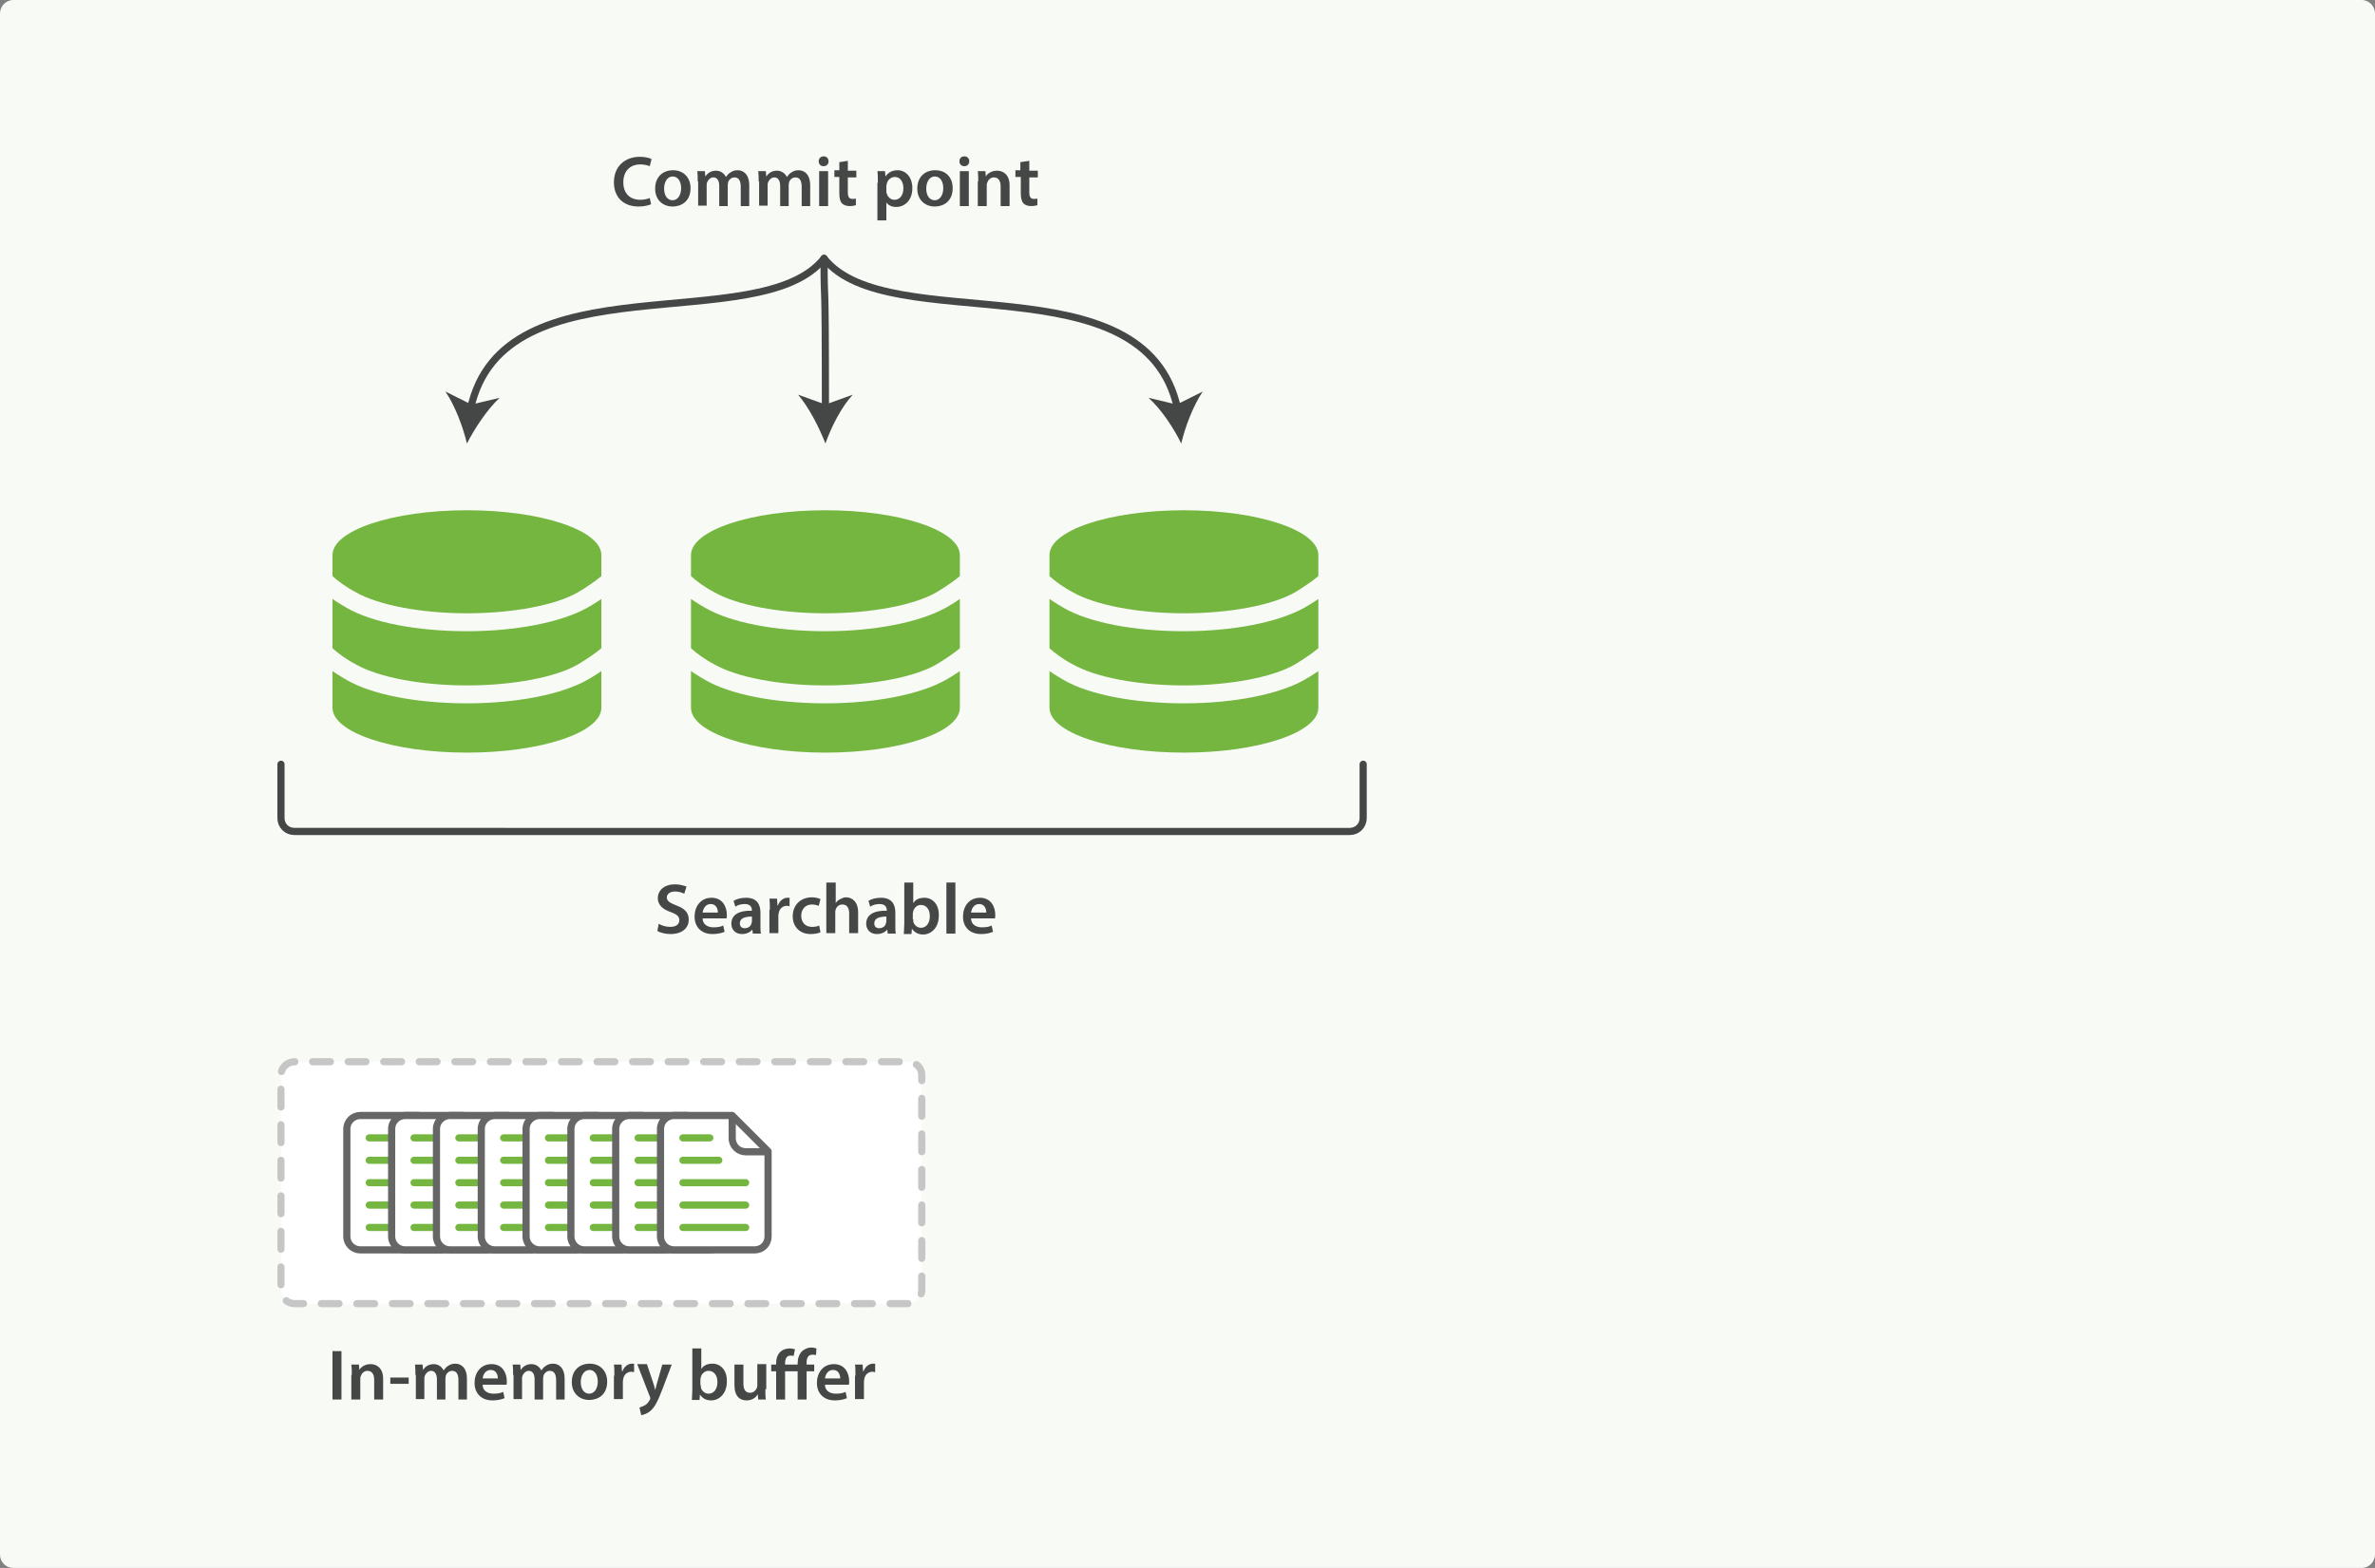 <?xml version="1.0" encoding="UTF-8" standalone="no"?>
<!-- Generator: Adobe Illustrator 18.0.0, SVG Export Plug-In . SVG Version: 6.00 Build 0)  -->

<svg
   xmlns:dc="http://purl.org/dc/elements/1.1/"
   xmlns:cc="http://creativecommons.org/ns#"
   xmlns:rdf="http://www.w3.org/1999/02/22-rdf-syntax-ns#"
   xmlns:svg="http://www.w3.org/2000/svg"
   xmlns="http://www.w3.org/2000/svg"
   xmlns:sodipodi="http://sodipodi.sourceforge.net/DTD/sodipodi-0.dtd"
   xmlns:inkscape="http://www.inkscape.org/namespaces/inkscape"
   version="1.1"
   id="Layer_1"
   x="0px"
   y="0px"
   viewBox="0 0 530 350"
   enable-background="new 0 0 1280 800"
   xml:space="preserve"
   inkscape:version="0.48.2 r9819"
   width="100%"
   height="100%"
   sodipodi:docname="graph_2.1.svg"><rect x="0" y="0" width="530" height="350" fill="#808080" stroke="none"/><defs
   id="defs285" /><sodipodi:namedview
   pagecolor="#ffffff"
   bordercolor="#666666"
   borderopacity="1"
   objecttolerance="10"
   gridtolerance="10"
   guidetolerance="10"
   inkscape:pageopacity="0"
   inkscape:pageshadow="2"
   inkscape:window-width="640"
   inkscape:window-height="480"
   id="namedview283"
   showgrid="false"
   fit-margin-top="0"
   fit-margin-left="0"
   fit-margin-right="0"
   fit-margin-bottom="0"
   inkscape:zoom="0.275"
   inkscape:cx="265.6"
   inkscape:cy="174.5"
   inkscape:window-x="0"
   inkscape:window-y="0"
   inkscape:window-maximized="0"
   inkscape:current-layer="Layer_1" />
<path
   d="M 527,350 H 3 c -1.7,0 -3,-1.3 -3,-3 V 3 C 0,1.4 1.3,0 3,0 h 524 c 1.7,0 3,1.4 3,3 v 344 c 0,1.6 -1.3,3 -3,3 z"
   id="path3"
   inkscape:connector-curvature="0"
   style="fill:#f8faf6" />
<g
   id="g5"
   transform="translate(-374.4,-224.5)">
	<path
   d="m 519.7,270.1 c -0.5,0.2 -1.5,0.5 -2.8,0.5 -3.4,0 -5.5,-2.1 -5.5,-5.4 0,-3.6 2.5,-5.7 5.8,-5.7 1.3,0 2.2,0.3 2.6,0.5 l -0.4,1.6 c -0.5,-0.2 -1.2,-0.4 -2.1,-0.4 -2.2,0 -3.8,1.4 -3.8,4 0,2.4 1.4,3.9 3.8,3.9 0.8,0 1.6,-0.2 2.1,-0.4 l 0.3,1.4 z"
   id="path7"
   inkscape:connector-curvature="0"
   style="fill:#454746" />
	<path
   d="m 528.5,266.5 c 0,2.9 -2,4.1 -4,4.1 -2.2,0 -3.9,-1.5 -3.9,-4 0,-2.6 1.7,-4.1 4,-4.1 2.3,0 3.9,1.6 3.9,4 z m -5.9,0.1 c 0,1.5 0.7,2.6 1.9,2.6 1.1,0 1.9,-1.1 1.9,-2.7 0,-1.2 -0.5,-2.6 -1.9,-2.6 -1.3,0 -1.9,1.4 -1.9,2.7 z"
   id="path9"
   inkscape:connector-curvature="0"
   style="fill:#454746" />
	<path
   d="m 530.1,265 c 0,-0.9 0,-1.6 -0.1,-2.3 h 1.7 l 0.1,1.2 h 0 c 0.4,-0.6 1.1,-1.3 2.4,-1.3 1,0 1.8,0.6 2.2,1.4 h 0 c 0.3,-0.4 0.6,-0.8 1,-1 0.4,-0.3 0.9,-0.5 1.6,-0.5 1.3,0 2.6,0.9 2.6,3.4 v 4.6 h -1.9 v -4.3 c 0,-1.3 -0.4,-2.1 -1.4,-2.1 -0.7,0 -1.2,0.5 -1.4,1 0,0.2 -0.1,0.4 -0.1,0.7 v 4.7 h -1.9 V 266 c 0,-1.1 -0.4,-1.9 -1.3,-1.9 -0.7,0 -1.2,0.6 -1.4,1.1 -0.1,0.2 -0.1,0.4 -0.1,0.6 v 4.6 h -1.9 V 265 z"
   id="path11"
   inkscape:connector-curvature="0"
   style="fill:#454746" />
	<path
   d="m 543.7,265 c 0,-0.9 0,-1.6 -0.1,-2.3 h 1.7 l 0.1,1.2 h 0 c 0.4,-0.6 1.1,-1.3 2.4,-1.3 1,0 1.8,0.6 2.2,1.4 h 0 c 0.3,-0.4 0.6,-0.8 1,-1 0.4,-0.3 0.9,-0.5 1.6,-0.5 1.3,0 2.6,0.9 2.6,3.4 v 4.6 h -1.9 v -4.3 c 0,-1.3 -0.4,-2.1 -1.4,-2.1 -0.7,0 -1.2,0.5 -1.4,1 0,0.2 -0.1,0.4 -0.1,0.7 v 4.7 h -1.9 V 266 c 0,-1.1 -0.4,-1.9 -1.3,-1.9 -0.7,0 -1.2,0.6 -1.4,1.1 -0.1,0.2 -0.1,0.4 -0.1,0.6 v 4.6 h -1.9 V 265 z"
   id="path13"
   inkscape:connector-curvature="0"
   style="fill:#454746" />
	<path
   d="m 559.3,260.5 c 0,0.6 -0.4,1.1 -1.1,1.1 -0.7,0 -1.1,-0.5 -1.1,-1.1 0,-0.6 0.4,-1.1 1.1,-1.1 0.7,0 1.1,0.5 1.1,1.1 z m -2.1,10 v -7.8 h 2 v 7.8 h -2 z"
   id="path15"
   inkscape:connector-curvature="0"
   style="fill:#454746" />
	<path
   d="m 563.6,260.4 v 2.2 h 1.9 v 1.5 h -1.9 v 3.4 c 0,0.9 0.3,1.4 1,1.4 0.3,0 0.6,0 0.8,-0.1 l 0,1.5 c -0.3,0.1 -0.8,0.2 -1.4,0.2 -0.7,0 -1.3,-0.2 -1.7,-0.6 -0.4,-0.4 -0.6,-1.2 -0.6,-2.2 V 264 h -1.1 v -1.5 h 1.1 v -1.8 l 1.9,-0.3 z"
   id="path17"
   inkscape:connector-curvature="0"
   style="fill:#454746" />
	<path
   d="m 570.3,265.3 c 0,-1 0,-1.9 -0.1,-2.6 h 1.7 l 0.1,1.2 h 0 c 0.6,-0.9 1.5,-1.4 2.7,-1.4 1.8,0 3.3,1.5 3.3,4 0,2.8 -1.8,4.2 -3.6,4.2 -1,0 -1.8,-0.4 -2.2,-1 h 0 v 4 h -2 v -8.4 z m 1.9,1.9 c 0,0.2 0,0.4 0.1,0.5 0.2,0.8 0.9,1.4 1.7,1.4 1.2,0 2,-1 2,-2.6 0,-1.4 -0.7,-2.5 -1.9,-2.5 -0.8,0 -1.6,0.6 -1.8,1.5 0,0.2 -0.1,0.3 -0.1,0.5 v 1.2 z"
   id="path19"
   inkscape:connector-curvature="0"
   style="fill:#454746" />
	<path
   d="m 587,266.5 c 0,2.9 -2,4.1 -4,4.1 -2.2,0 -3.9,-1.5 -3.9,-4 0,-2.6 1.7,-4.1 4,-4.1 2.4,0 3.9,1.6 3.9,4 z m -5.9,0.1 c 0,1.5 0.7,2.6 1.9,2.6 1.1,0 1.9,-1.1 1.9,-2.7 0,-1.2 -0.5,-2.6 -1.9,-2.6 -1.3,0 -1.9,1.4 -1.9,2.7 z"
   id="path21"
   inkscape:connector-curvature="0"
   style="fill:#454746" />
	<path
   d="m 590.7,260.5 c 0,0.6 -0.4,1.1 -1.1,1.1 -0.7,0 -1.1,-0.5 -1.1,-1.1 0,-0.6 0.4,-1.1 1.1,-1.1 0.7,0 1.1,0.5 1.1,1.1 z m -2.1,10 v -7.8 h 2 v 7.8 h -2 z"
   id="path23"
   inkscape:connector-curvature="0"
   style="fill:#454746" />
	<path
   d="m 592.7,265 c 0,-0.9 0,-1.6 -0.1,-2.3 h 1.7 l 0.1,1.2 h 0 c 0.3,-0.6 1.2,-1.3 2.5,-1.3 1.4,0 2.8,0.9 2.8,3.3 v 4.6 h -2 v -4.4 c 0,-1.1 -0.4,-2 -1.5,-2 -0.8,0 -1.3,0.6 -1.5,1.2 -0.1,0.2 -0.1,0.4 -0.1,0.6 v 4.6 h -2 V 265 z"
   id="path25"
   inkscape:connector-curvature="0"
   style="fill:#454746" />
	<path
   d="m 604.1,260.4 v 2.2 h 1.9 v 1.5 h -1.9 v 3.4 c 0,0.9 0.3,1.4 1,1.4 0.3,0 0.6,0 0.8,-0.1 l 0,1.5 c -0.3,0.1 -0.8,0.2 -1.4,0.2 -0.7,0 -1.3,-0.2 -1.7,-0.6 -0.4,-0.4 -0.6,-1.2 -0.6,-2.2 V 264 H 601 v -1.5 h 1.1 v -1.8 l 2,-0.3 z"
   id="path27"
   inkscape:connector-curvature="0"
   style="fill:#454746" />
</g>
<g
   id="g29"
   transform="translate(-374.4,-224.5)">
	<path
   d="m 450.6,526.1 v 10.8 h -2 v -10.8 h 2 z"
   id="path31"
   inkscape:connector-curvature="0"
   style="fill:#454746" />
	<path
   d="m 452.9,531.4 c 0,-0.9 0,-1.6 -0.1,-2.3 h 1.7 l 0.1,1.2 h 0 c 0.3,-0.6 1.2,-1.3 2.5,-1.3 1.4,0 2.8,0.9 2.8,3.3 v 4.6 h -2 v -4.4 c 0,-1.1 -0.4,-2 -1.5,-2 -0.8,0 -1.3,0.6 -1.5,1.2 -0.1,0.2 -0.1,0.4 -0.1,0.6 v 4.6 h -2 v -5.5 z"
   id="path33"
   inkscape:connector-curvature="0"
   style="fill:#454746" />
	<path
   d="m 465.6,532 v 1.4 h -4.1 V 532 h 4.1 z"
   id="path35"
   inkscape:connector-curvature="0"
   style="fill:#454746" />
	<path
   d="m 467.1,531.4 c 0,-0.9 0,-1.6 -0.1,-2.3 h 1.7 l 0.1,1.2 h 0 c 0.4,-0.6 1.1,-1.3 2.4,-1.3 1,0 1.8,0.6 2.2,1.4 h 0 c 0.3,-0.4 0.6,-0.8 1,-1 0.4,-0.3 0.9,-0.5 1.6,-0.5 1.3,0 2.6,0.9 2.6,3.4 v 4.6 h -1.9 v -4.3 c 0,-1.3 -0.4,-2.1 -1.4,-2.1 -0.7,0 -1.2,0.5 -1.4,1 0,0.2 -0.1,0.4 -0.1,0.7 v 4.7 h -1.9 v -4.5 c 0,-1.1 -0.4,-1.9 -1.3,-1.9 -0.7,0 -1.2,0.6 -1.4,1.1 -0.1,0.2 -0.1,0.4 -0.1,0.6 v 4.6 h -1.9 v -5.4 z"
   id="path37"
   inkscape:connector-curvature="0"
   style="fill:#454746" />
	<path
   d="m 482.1,533.6 c 0,1.4 1.2,2 2.4,2 0.9,0 1.6,-0.1 2.2,-0.4 l 0.3,1.4 c -0.7,0.3 -1.6,0.5 -2.7,0.5 -2.5,0 -4,-1.6 -4,-3.9 0,-2.2 1.3,-4.2 3.8,-4.2 2.5,0 3.4,2.1 3.4,3.8 0,0.4 0,0.7 -0.1,0.8 h -5.3 z m 3.4,-1.4 c 0,-0.7 -0.3,-1.9 -1.6,-1.9 -1.2,0 -1.7,1.1 -1.8,1.9 h 3.4 z"
   id="path39"
   inkscape:connector-curvature="0"
   style="fill:#454746" />
	<path
   d="m 488.9,531.4 c 0,-0.9 0,-1.6 -0.1,-2.3 h 1.7 l 0.1,1.2 h 0 c 0.4,-0.6 1.1,-1.3 2.4,-1.3 1,0 1.8,0.6 2.2,1.4 h 0 c 0.3,-0.4 0.6,-0.8 1,-1 0.4,-0.3 0.9,-0.5 1.6,-0.5 1.3,0 2.6,0.9 2.6,3.4 v 4.6 h -1.9 v -4.3 c 0,-1.3 -0.4,-2.1 -1.4,-2.1 -0.7,0 -1.2,0.5 -1.4,1 0,0.2 -0.1,0.4 -0.1,0.7 v 4.7 h -1.9 v -4.5 c 0,-1.1 -0.4,-1.9 -1.3,-1.9 -0.7,0 -1.2,0.6 -1.4,1.1 -0.1,0.2 -0.1,0.4 -0.1,0.6 v 4.6 H 489 v -5.4 z"
   id="path41"
   inkscape:connector-curvature="0"
   style="fill:#454746" />
	<path
   d="m 509.9,532.9 c 0,2.9 -2,4.1 -4,4.1 -2.2,0 -3.9,-1.5 -3.9,-4 0,-2.6 1.7,-4.1 4,-4.1 2.4,0 3.9,1.7 3.9,4 z M 504,533 c 0,1.5 0.7,2.6 1.9,2.6 1.1,0 1.9,-1.1 1.9,-2.7 0,-1.2 -0.5,-2.6 -1.9,-2.6 -1.3,0.1 -1.9,1.4 -1.9,2.7 z"
   id="path43"
   inkscape:connector-curvature="0"
   style="fill:#454746" />
	<path
   d="m 511.5,531.6 c 0,-1.1 0,-1.8 -0.1,-2.5 h 1.7 l 0.1,1.5 h 0.1 c 0.4,-1.1 1.3,-1.7 2.1,-1.7 0.2,0 0.3,0 0.5,0 v 1.9 c -0.2,0 -0.3,-0.1 -0.6,-0.1 -0.9,0 -1.6,0.6 -1.8,1.5 0,0.2 -0.1,0.4 -0.1,0.6 v 4 h -2 v -5.2 z"
   id="path45"
   inkscape:connector-curvature="0"
   style="fill:#454746" />
	<path
   d="m 518.8,529.1 1.4,4.2 c 0.2,0.5 0.3,1.1 0.4,1.5 h 0 c 0.1,-0.4 0.3,-1 0.4,-1.5 l 1.2,-4.2 h 2.1 l -2,5.3 c -1.1,2.9 -1.8,4.2 -2.7,5 -0.8,0.7 -1.6,0.9 -2.1,1 l -0.4,-1.7 c 0.3,-0.1 0.8,-0.3 1.2,-0.5 0.4,-0.2 0.8,-0.7 1.1,-1.2 0.1,-0.1 0.1,-0.3 0.1,-0.4 0,-0.1 0,-0.2 -0.1,-0.4 l -2.8,-7.2 h 2.2 z"
   id="path47"
   inkscape:connector-curvature="0"
   style="fill:#454746" />
	<path
   d="m 528.8,536.9 c 0,-0.5 0.1,-1.4 0.1,-2.2 v -9.2 h 2 v 4.6 h 0 c 0.5,-0.8 1.3,-1.2 2.5,-1.2 1.9,0 3.3,1.6 3.2,4 0,2.8 -1.8,4.2 -3.5,4.2 -1,0 -1.9,-0.4 -2.5,-1.3 h 0 l -0.1,1.2 h -1.7 z m 2,-3.2 c 0,0.2 0,0.3 0,0.5 0.2,0.8 0.9,1.4 1.7,1.4 1.2,0 2,-1 2,-2.6 0,-1.4 -0.7,-2.5 -2,-2.5 -0.8,0 -1.5,0.6 -1.7,1.4 0,0.1 -0.1,0.3 -0.1,0.5 v 1.3 z"
   id="path49"
   inkscape:connector-curvature="0"
   style="fill:#454746" />
	<path
   d="m 545.2,534.6 c 0,0.9 0,1.7 0.1,2.3 h -1.7 l -0.1,-1.2 h 0 c -0.3,0.6 -1.1,1.4 -2.5,1.4 -1.4,0 -2.7,-0.8 -2.7,-3.4 v -4.6 h 2 v 4.2 c 0,1.3 0.4,2.1 1.5,2.1 0.8,0 1.3,-0.6 1.5,-1.1 0.1,-0.2 0.1,-0.4 0.1,-0.6 V 529 h 2 v 5.6 z"
   id="path51"
   inkscape:connector-curvature="0"
   style="fill:#454746" />
	<path
   d="m 552.4,536.9 v -6.3 h -2.8 v 6.3 h -2 v -6.3 h -1.1 v -1.5 h 1.1 v -0.2 c 0,-1 0.2,-1.9 0.9,-2.6 0.5,-0.5 1.2,-0.8 2.2,-0.8 0.4,0 0.8,0.1 1.1,0.2 l -0.3,1.5 c -0.2,-0.1 -0.4,-0.1 -0.7,-0.1 -0.9,0 -1.2,0.8 -1.2,1.7 v 0.3 h 2.8 v -0.3 c 0,-1 0.3,-2 1,-2.7 0.6,-0.5 1.3,-0.8 2,-0.8 0.5,0 0.9,0.1 1.2,0.2 l -0.1,1.5 c -0.2,-0.1 -0.5,-0.1 -0.8,-0.1 -1,0 -1.3,0.8 -1.3,1.8 v 0.4 h 1.7 v 1.5 h -1.7 v 6.3 h -2 z"
   id="path53"
   inkscape:connector-curvature="0"
   style="fill:#454746" />
	<path
   d="m 558.5,533.6 c 0,1.4 1.2,2 2.4,2 0.9,0 1.6,-0.1 2.2,-0.4 l 0.3,1.4 c -0.7,0.3 -1.6,0.5 -2.7,0.5 -2.5,0 -4,-1.6 -4,-3.9 0,-2.2 1.3,-4.2 3.8,-4.2 2.5,0 3.4,2.1 3.4,3.8 0,0.4 0,0.7 -0.1,0.8 h -5.3 z m 3.4,-1.4 c 0,-0.7 -0.3,-1.9 -1.6,-1.9 -1.2,0 -1.7,1.1 -1.8,1.9 h 3.4 z"
   id="path55"
   inkscape:connector-curvature="0"
   style="fill:#454746" />
	<path
   d="m 565.3,531.6 c 0,-1.1 0,-1.8 -0.1,-2.5 h 1.7 l 0.1,1.5 h 0.1 c 0.4,-1.1 1.3,-1.7 2.1,-1.7 0.2,0 0.3,0 0.5,0 v 1.9 c -0.2,0 -0.3,-0.1 -0.6,-0.1 -0.9,0 -1.6,0.6 -1.8,1.5 0,0.2 -0.1,0.4 -0.1,0.6 v 4 h -2 v -5.2 z"
   id="path57"
   inkscape:connector-curvature="0"
   style="fill:#454746" />
</g>
<g
   id="g59"
   transform="translate(-374.4,-224.5)">
	<path
   d="m 521.4,430.7 c 0.6,0.4 1.6,0.7 2.6,0.7 1.3,0 2,-0.6 2,-1.5 0,-0.8 -0.5,-1.3 -1.9,-1.8 -1.8,-0.6 -2.9,-1.6 -2.9,-3.1 0,-1.8 1.5,-3.1 3.8,-3.1 1.2,0 2,0.3 2.6,0.5 l -0.5,1.6 c -0.4,-0.2 -1.1,-0.5 -2.1,-0.5 -1.2,0 -1.8,0.7 -1.8,1.3 0,0.8 0.6,1.2 2.1,1.8 1.9,0.7 2.8,1.6 2.8,3.2 0,1.7 -1.3,3.2 -4.1,3.2 -1.1,0 -2.3,-0.3 -2.9,-0.7 l 0.3,-1.6 z"
   id="path61"
   inkscape:connector-curvature="0"
   style="fill:#454746" />
	<path
   d="m 531.2,429.5 c 0,1.4 1.2,2 2.4,2 0.9,0 1.6,-0.1 2.2,-0.4 l 0.3,1.4 c -0.7,0.3 -1.6,0.5 -2.7,0.5 -2.5,0 -4,-1.6 -4,-3.9 0,-2.2 1.3,-4.2 3.8,-4.2 2.5,0 3.4,2.1 3.4,3.8 0,0.4 0,0.7 -0.1,0.8 h -5.3 z m 3.4,-1.3 c 0,-0.7 -0.3,-1.9 -1.6,-1.9 -1.2,0 -1.7,1.1 -1.8,1.9 h 3.4 z"
   id="path63"
   inkscape:connector-curvature="0"
   style="fill:#454746" />
	<path
   d="m 542.4,432.9 -0.1,-0.9 h 0 c -0.5,0.6 -1.3,1 -2.3,1 -1.6,0 -2.4,-1.1 -2.4,-2.3 0,-2 1.7,-3 4.6,-2.9 v -0.1 c 0,-0.5 -0.2,-1.4 -1.6,-1.4 -0.8,0 -1.6,0.2 -2.1,0.6 l -0.4,-1.3 c 0.6,-0.4 1.6,-0.7 2.8,-0.7 2.5,0 3.2,1.6 3.2,3.3 v 2.8 c 0,0.7 0,1.4 0.1,1.9 h -1.8 z m -0.2,-3.8 c -1.4,0 -2.7,0.3 -2.7,1.5 0,0.8 0.5,1.1 1.1,1.1 0.8,0 1.4,-0.5 1.5,-1.1 0,-0.1 0.1,-0.3 0.1,-0.4 v -1.1 z"
   id="path65"
   inkscape:connector-curvature="0"
   style="fill:#454746" />
	<path
   d="m 546.2,427.6 c 0,-1.1 0,-1.8 -0.1,-2.5 h 1.7 l 0.1,1.5 h 0.1 c 0.4,-1.1 1.3,-1.7 2.1,-1.7 0.2,0 0.3,0 0.5,0 v 1.9 c -0.2,0 -0.3,-0.1 -0.6,-0.1 -0.9,0 -1.6,0.6 -1.8,1.5 0,0.2 -0.1,0.4 -0.1,0.6 v 4 h -2 v -5.2 z"
   id="path67"
   inkscape:connector-curvature="0"
   style="fill:#454746" />
	<path
   d="m 557.5,432.6 c -0.4,0.2 -1.2,0.4 -2.2,0.4 -2.4,0 -4,-1.6 -4,-4 0,-2.3 1.6,-4.2 4.3,-4.2 0.7,0 1.5,0.2 1.9,0.4 l -0.4,1.5 c -0.3,-0.1 -0.8,-0.3 -1.5,-0.3 -1.5,0 -2.4,1.1 -2.4,2.5 0,1.6 1,2.5 2.4,2.5 0.7,0 1.2,-0.1 1.6,-0.3 l 0.3,1.5 z"
   id="path69"
   inkscape:connector-curvature="0"
   style="fill:#454746" />
	<path
   d="m 558.9,421.5 h 2 v 4.6 h 0 c 0.2,-0.4 0.6,-0.7 1,-0.9 0.4,-0.2 0.8,-0.4 1.3,-0.4 1.3,0 2.7,0.9 2.7,3.4 v 4.6 h -2 v -4.4 c 0,-1.1 -0.4,-2 -1.5,-2 -0.8,0 -1.3,0.5 -1.5,1.1 -0.1,0.2 -0.1,0.4 -0.1,0.6 v 4.7 h -2 v -11.3 z"
   id="path71"
   inkscape:connector-curvature="0"
   style="fill:#454746" />
	<path
   d="m 572.5,432.9 -0.1,-0.9 h 0 c -0.5,0.6 -1.3,1 -2.3,1 -1.6,0 -2.4,-1.1 -2.4,-2.3 0,-2 1.7,-3 4.6,-2.9 v -0.1 c 0,-0.5 -0.2,-1.4 -1.6,-1.4 -0.8,0 -1.6,0.2 -2.1,0.6 l -0.4,-1.3 c 0.6,-0.4 1.6,-0.7 2.8,-0.7 2.5,0 3.2,1.6 3.2,3.3 v 2.8 c 0,0.7 0,1.4 0.1,1.9 h -1.8 z m -0.3,-3.8 c -1.4,0 -2.7,0.3 -2.7,1.5 0,0.8 0.5,1.1 1.1,1.1 0.8,0 1.4,-0.5 1.5,-1.1 0,-0.1 0.1,-0.3 0.1,-0.4 v -1.1 z"
   id="path73"
   inkscape:connector-curvature="0"
   style="fill:#454746" />
	<path
   d="m 576.1,432.9 c 0,-0.5 0.1,-1.4 0.1,-2.2 v -9.2 h 2 v 4.6 h 0 c 0.5,-0.8 1.3,-1.2 2.5,-1.2 1.9,0 3.3,1.6 3.2,4 0,2.8 -1.8,4.2 -3.5,4.2 -1,0 -1.9,-0.4 -2.5,-1.3 h 0 l -0.1,1.2 h -1.7 z m 2.1,-3.2 c 0,0.2 0,0.3 0,0.5 0.2,0.8 0.9,1.4 1.7,1.4 1.2,0 2,-1 2,-2.6 0,-1.4 -0.7,-2.5 -2,-2.5 -0.8,0 -1.5,0.6 -1.7,1.4 0,0.1 -0.1,0.3 -0.1,0.5 v 1.3 z"
   id="path75"
   inkscape:connector-curvature="0"
   style="fill:#454746" />
	<path
   d="m 585.6,421.5 h 2 v 11.4 h -2 v -11.4 z"
   id="path77"
   inkscape:connector-curvature="0"
   style="fill:#454746" />
	<path
   d="m 591.1,429.5 c 0,1.4 1.2,2 2.4,2 0.9,0 1.6,-0.1 2.2,-0.4 l 0.3,1.4 c -0.7,0.3 -1.6,0.5 -2.7,0.5 -2.5,0 -4,-1.6 -4,-3.9 0,-2.2 1.3,-4.2 3.8,-4.2 2.5,0 3.4,2.1 3.4,3.8 0,0.4 0,0.7 -0.1,0.8 h -5.3 z m 3.4,-1.3 c 0,-0.7 -0.3,-1.9 -1.6,-1.9 -1.2,0 -1.7,1.1 -1.8,1.9 h 3.4 z"
   id="path79"
   inkscape:connector-curvature="0"
   style="fill:#454746" />
</g>
<g
   id="g81"
   transform="translate(-374.4,-224.5)">
	<g
   id="g83">
		<path
   stroke-miterlimit="10"
   d="m 558.3,282.2 c -14.3,18 -71.7,-0.3 -78.9,33.6"
   id="path85"
   inkscape:connector-curvature="0"
   style="fill:none;stroke:#454746;stroke-width:1.6;stroke-linecap:round;stroke-miterlimit:10" />
		<g
   id="g87">
			<path
   d="m 478.6,323.5 c -0.9,-3.8 -2.7,-8.5 -4.8,-11.6 l 5.8,2.9 6.3,-1.5 c -2.7,2.5 -5.5,6.7 -7.3,10.2 z"
   id="path89"
   inkscape:connector-curvature="0"
   style="fill:#454746" />
		</g>
	</g>
</g>
<g
   id="g91"
   transform="translate(-374.4,-224.5)">
	<g
   id="g93">
		<path
   stroke-miterlimit="10"
   d="m 558.3,282.2 c 14.3,18 71.7,-0.3 78.9,33.6"
   id="path95"
   inkscape:connector-curvature="0"
   style="fill:none;stroke:#454746;stroke-width:1.6;stroke-linecap:round;stroke-miterlimit:10" />
		<g
   id="g97">
			<path
   d="m 638,323.5 c -1.7,-3.5 -4.5,-7.7 -7.3,-10.2 l 6.3,1.5 5.8,-2.9 c -2.1,3.1 -3.9,7.8 -4.8,11.6 z"
   id="path99"
   inkscape:connector-curvature="0"
   style="fill:#454746" />
		</g>
	</g>
</g>
<g
   id="g101"
   transform="translate(-374.4,-224.5)">
	<g
   id="g103">
		<path
   stroke-miterlimit="10"
   d="m 558.3,282.2 c 0,13.1 0.3,-1 0.3,33.6"
   id="path105"
   inkscape:connector-curvature="0"
   style="fill:none;stroke:#454746;stroke-width:1.6;stroke-linecap:round;stroke-miterlimit:10" />
		<g
   id="g107">
			<path
   d="m 558.6,323.5 c -1.4,-3.6 -3.7,-8.1 -6.1,-10.9 l 6.1,2.2 6.1,-2.2 c -2.5,2.7 -4.8,7.2 -6.1,10.9 z"
   id="path109"
   inkscape:connector-curvature="0"
   style="fill:#454746" />
		</g>
	</g>
</g>
<g
   id="g111"
   transform="translate(-374.4,-224.5)">
	<path
   d="M 577,515.5 H 440.2 c -1.7,0 -3.1,-1.3 -3.1,-3 v -48 c 0,-1.7 1.4,-3 3.1,-3 H 577 c 1.7,0 3.1,1.3 3.1,3 v 48 c 0,1.6 -1.4,3 -3.1,3 z"
   id="path113"
   inkscape:connector-curvature="0"
   style="fill:#ffffff" />
	
		<path
   stroke-miterlimit="10"
   d="M 577,515.5 H 440.2 c -1.7,0 -3.1,-1.3 -3.1,-3 v -48 c 0,-1.7 1.4,-3 3.1,-3 H 577 c 1.7,0 3.1,1.3 3.1,3 v 48 c 0,1.6 -1.4,3 -3.1,3 z"
   id="path115"
   inkscape:connector-curvature="0"
   style="fill:none;stroke:#c6c6c6;stroke-width:1.6;stroke-linecap:round;stroke-miterlimit:10;stroke-dasharray:3.967, 3.967" />
</g>
<g
   id="g117"
   transform="translate(-374.4,-224.5)">
	<g
   id="g119">
		<g
   id="g121">
			<path
   d="m 467.8,473.5 h -13 c -1.6,0 -3,1.3 -3,3 v 24 c 0,1.7 1.4,3 3,3 h 18 c 1.7,0 3,-1.3 3,-3 v -19 l -8,-8 z"
   id="path123"
   inkscape:connector-curvature="0"
   style="fill:#ffffff;stroke:#666666;stroke-width:1.6;stroke-linejoin:round" />
		</g>
		<line
   x1="456.8"
   y1="498.5"
   x2="470.8"
   y2="498.5"
   id="line125"
   style="fill:none;stroke:#75b640;stroke-width:1.6;stroke-linecap:round" />
		<line
   x1="456.8"
   y1="493.5"
   x2="470.8"
   y2="493.5"
   id="line127"
   style="fill:none;stroke:#75b640;stroke-width:1.6;stroke-linecap:round" />
		<line
   x1="456.8"
   y1="488.5"
   x2="470.8"
   y2="488.5"
   id="line129"
   style="fill:none;stroke:#75b640;stroke-width:1.6;stroke-linecap:round" />
		<line
   x1="456.8"
   y1="483.5"
   x2="464.8"
   y2="483.5"
   id="line131"
   style="fill:none;stroke:#75b640;stroke-width:1.6;stroke-linecap:round" />
		<line
   x1="456.8"
   y1="478.5"
   x2="462.8"
   y2="478.5"
   id="line133"
   style="fill:none;stroke:#75b640;stroke-width:1.6;stroke-linecap:round" />
		<path
   d="m 475.8,481.6 h -5 c -1.6,0 -3,-1.3 -3,-3 v -5"
   id="path135"
   inkscape:connector-curvature="0"
   style="fill:none;stroke:#75b640;stroke-width:1.6" />
	</g>
	<g
   id="g137">
		<g
   id="g139">
			<path
   d="m 477.8,473.5 h -13 c -1.6,0 -3,1.3 -3,3 v 24 c 0,1.7 1.4,3 3,3 h 18 c 1.7,0 3,-1.3 3,-3 v -19 l -8,-8 z"
   id="path141"
   inkscape:connector-curvature="0"
   style="fill:#ffffff;stroke:#666666;stroke-width:1.6;stroke-linejoin:round" />
		</g>
		<line
   x1="466.8"
   y1="498.5"
   x2="480.8"
   y2="498.5"
   id="line143"
   style="fill:none;stroke:#75b640;stroke-width:1.6;stroke-linecap:round" />
		<line
   x1="466.8"
   y1="493.5"
   x2="480.8"
   y2="493.5"
   id="line145"
   style="fill:none;stroke:#75b640;stroke-width:1.6;stroke-linecap:round" />
		<line
   x1="466.8"
   y1="488.5"
   x2="480.8"
   y2="488.5"
   id="line147"
   style="fill:none;stroke:#75b640;stroke-width:1.6;stroke-linecap:round" />
		<line
   x1="466.8"
   y1="483.5"
   x2="474.8"
   y2="483.5"
   id="line149"
   style="fill:none;stroke:#75b640;stroke-width:1.6;stroke-linecap:round" />
		<line
   x1="466.8"
   y1="478.5"
   x2="472.8"
   y2="478.5"
   id="line151"
   style="fill:none;stroke:#75b640;stroke-width:1.6;stroke-linecap:round" />
		<path
   d="m 485.8,481.6 h -5 c -1.6,0 -3,-1.3 -3,-3 v -5"
   id="path153"
   inkscape:connector-curvature="0"
   style="fill:none;stroke:#75b640;stroke-width:1.6" />
	</g>
	<g
   id="g155">
		<g
   id="g157">
			<path
   d="m 487.8,473.5 h -13 c -1.6,0 -3,1.3 -3,3 v 24 c 0,1.7 1.4,3 3,3 h 18 c 1.7,0 3,-1.3 3,-3 v -19 l -8,-8 z"
   id="path159"
   inkscape:connector-curvature="0"
   style="fill:#ffffff;stroke:#666666;stroke-width:1.6;stroke-linejoin:round" />
		</g>
		<line
   x1="476.8"
   y1="498.5"
   x2="490.8"
   y2="498.5"
   id="line161"
   style="fill:none;stroke:#75b640;stroke-width:1.6;stroke-linecap:round" />
		<line
   x1="476.8"
   y1="493.5"
   x2="490.8"
   y2="493.5"
   id="line163"
   style="fill:none;stroke:#75b640;stroke-width:1.6;stroke-linecap:round" />
		<line
   x1="476.8"
   y1="488.5"
   x2="490.8"
   y2="488.5"
   id="line165"
   style="fill:none;stroke:#75b640;stroke-width:1.6;stroke-linecap:round" />
		<line
   x1="476.8"
   y1="483.5"
   x2="484.8"
   y2="483.5"
   id="line167"
   style="fill:none;stroke:#75b640;stroke-width:1.6;stroke-linecap:round" />
		<line
   x1="476.8"
   y1="478.5"
   x2="482.8"
   y2="478.5"
   id="line169"
   style="fill:none;stroke:#75b640;stroke-width:1.6;stroke-linecap:round" />
		<path
   d="m 495.8,481.6 h -5 c -1.6,0 -3,-1.3 -3,-3 v -5"
   id="path171"
   inkscape:connector-curvature="0"
   style="fill:none;stroke:#75b640;stroke-width:1.6" />
	</g>
	<g
   id="g173">
		<g
   id="g175">
			<path
   d="m 497.8,473.5 h -13 c -1.6,0 -3,1.3 -3,3 v 24 c 0,1.7 1.4,3 3,3 h 18 c 1.7,0 3,-1.3 3,-3 v -19 l -8,-8 z"
   id="path177"
   inkscape:connector-curvature="0"
   style="fill:#ffffff;stroke:#666666;stroke-width:1.6;stroke-linejoin:round" />
		</g>
		<line
   x1="486.8"
   y1="498.5"
   x2="500.8"
   y2="498.5"
   id="line179"
   style="fill:none;stroke:#75b640;stroke-width:1.6;stroke-linecap:round" />
		<line
   x1="486.8"
   y1="493.5"
   x2="500.8"
   y2="493.5"
   id="line181"
   style="fill:none;stroke:#75b640;stroke-width:1.6;stroke-linecap:round" />
		<line
   x1="486.8"
   y1="488.5"
   x2="500.8"
   y2="488.5"
   id="line183"
   style="fill:none;stroke:#75b640;stroke-width:1.6;stroke-linecap:round" />
		<line
   x1="486.8"
   y1="483.5"
   x2="494.8"
   y2="483.5"
   id="line185"
   style="fill:none;stroke:#75b640;stroke-width:1.6;stroke-linecap:round" />
		<line
   x1="486.8"
   y1="478.5"
   x2="492.8"
   y2="478.5"
   id="line187"
   style="fill:none;stroke:#75b640;stroke-width:1.6;stroke-linecap:round" />
		<path
   d="m 505.8,481.6 h -5 c -1.6,0 -3,-1.3 -3,-3 v -5"
   id="path189"
   inkscape:connector-curvature="0"
   style="fill:none;stroke:#75b640;stroke-width:1.6" />
	</g>
	<g
   id="g191">
		<g
   id="g193">
			<path
   d="m 507.8,473.5 h -13 c -1.6,0 -3,1.3 -3,3 v 24 c 0,1.7 1.4,3 3,3 h 18 c 1.7,0 3,-1.3 3,-3 v -19 l -8,-8 z"
   id="path195"
   inkscape:connector-curvature="0"
   style="fill:#ffffff;stroke:#666666;stroke-width:1.6;stroke-linejoin:round" />
		</g>
		<line
   x1="496.8"
   y1="498.5"
   x2="510.8"
   y2="498.5"
   id="line197"
   style="fill:none;stroke:#75b640;stroke-width:1.6;stroke-linecap:round" />
		<line
   x1="496.8"
   y1="493.5"
   x2="510.8"
   y2="493.5"
   id="line199"
   style="fill:none;stroke:#75b640;stroke-width:1.6;stroke-linecap:round" />
		<line
   x1="496.8"
   y1="488.5"
   x2="510.8"
   y2="488.5"
   id="line201"
   style="fill:none;stroke:#75b640;stroke-width:1.6;stroke-linecap:round" />
		<line
   x1="496.8"
   y1="483.5"
   x2="504.8"
   y2="483.5"
   id="line203"
   style="fill:none;stroke:#75b640;stroke-width:1.6;stroke-linecap:round" />
		<line
   x1="496.8"
   y1="478.5"
   x2="502.8"
   y2="478.5"
   id="line205"
   style="fill:none;stroke:#75b640;stroke-width:1.6;stroke-linecap:round" />
		<path
   d="m 515.8,481.6 h -5 c -1.6,0 -3,-1.3 -3,-3 v -5"
   id="path207"
   inkscape:connector-curvature="0"
   style="fill:none;stroke:#75b640;stroke-width:1.6" />
	</g>
	<g
   id="g209">
		<g
   id="g211">
			<path
   d="m 517.8,473.5 h -13 c -1.6,0 -3,1.3 -3,3 v 24 c 0,1.7 1.4,3 3,3 h 18 c 1.7,0 3,-1.3 3,-3 v -19 l -8,-8 z"
   id="path213"
   inkscape:connector-curvature="0"
   style="fill:#ffffff;stroke:#666666;stroke-width:1.6;stroke-linejoin:round" />
		</g>
		<line
   x1="506.8"
   y1="498.5"
   x2="520.8"
   y2="498.5"
   id="line215"
   style="fill:none;stroke:#75b640;stroke-width:1.6;stroke-linecap:round" />
		<line
   x1="506.8"
   y1="493.5"
   x2="520.8"
   y2="493.5"
   id="line217"
   style="fill:none;stroke:#75b640;stroke-width:1.6;stroke-linecap:round" />
		<line
   x1="506.8"
   y1="488.5"
   x2="520.8"
   y2="488.5"
   id="line219"
   style="fill:none;stroke:#75b640;stroke-width:1.6;stroke-linecap:round" />
		<line
   x1="506.8"
   y1="483.5"
   x2="514.8"
   y2="483.5"
   id="line221"
   style="fill:none;stroke:#75b640;stroke-width:1.6;stroke-linecap:round" />
		<line
   x1="506.8"
   y1="478.5"
   x2="512.8"
   y2="478.5"
   id="line223"
   style="fill:none;stroke:#75b640;stroke-width:1.6;stroke-linecap:round" />
		<path
   d="m 525.8,481.6 h -5 c -1.6,0 -3,-1.3 -3,-3 v -5"
   id="path225"
   inkscape:connector-curvature="0"
   style="fill:none;stroke:#75b640;stroke-width:1.6" />
	</g>
	<g
   id="g227">
		<g
   id="g229">
			<path
   d="m 527.8,473.5 h -13 c -1.6,0 -3,1.3 -3,3 v 24 c 0,1.7 1.4,3 3,3 h 18 c 1.7,0 3,-1.3 3,-3 v -19 l -8,-8 z"
   id="path231"
   inkscape:connector-curvature="0"
   style="fill:#ffffff;stroke:#666666;stroke-width:1.6;stroke-linejoin:round" />
		</g>
		<line
   x1="516.8"
   y1="498.5"
   x2="530.8"
   y2="498.5"
   id="line233"
   style="fill:none;stroke:#75b640;stroke-width:1.6;stroke-linecap:round" />
		<line
   x1="516.8"
   y1="493.5"
   x2="530.8"
   y2="493.5"
   id="line235"
   style="fill:none;stroke:#75b640;stroke-width:1.6;stroke-linecap:round" />
		<line
   x1="516.8"
   y1="488.5"
   x2="530.8"
   y2="488.5"
   id="line237"
   style="fill:none;stroke:#75b640;stroke-width:1.6;stroke-linecap:round" />
		<line
   x1="516.8"
   y1="483.5"
   x2="524.8"
   y2="483.5"
   id="line239"
   style="fill:none;stroke:#75b640;stroke-width:1.6;stroke-linecap:round" />
		<line
   x1="516.8"
   y1="478.5"
   x2="522.8"
   y2="478.5"
   id="line241"
   style="fill:none;stroke:#75b640;stroke-width:1.6;stroke-linecap:round" />
		<path
   d="m 535.8,481.6 h -5 c -1.6,0 -3,-1.3 -3,-3 v -5"
   id="path243"
   inkscape:connector-curvature="0"
   style="fill:none;stroke:#75b640;stroke-width:1.6" />
	</g>
	<g
   id="g245">
		<g
   id="g247">
			<path
   d="m 537.8,473.5 h -13 c -1.6,0 -3,1.3 -3,3 v 24 c 0,1.7 1.4,3 3,3 h 18 c 1.7,0 3,-1.3 3,-3 v -19 l -8,-8 z"
   id="path249"
   inkscape:connector-curvature="0"
   style="fill:#ffffff;stroke:#666666;stroke-width:1.6;stroke-linejoin:round" />
		</g>
		<line
   x1="526.8"
   y1="498.5"
   x2="540.8"
   y2="498.5"
   id="line251"
   style="fill:none;stroke:#75b640;stroke-width:1.6;stroke-linecap:round" />
		<line
   x1="526.8"
   y1="493.5"
   x2="540.8"
   y2="493.5"
   id="line253"
   style="fill:none;stroke:#75b640;stroke-width:1.6;stroke-linecap:round" />
		<line
   x1="526.8"
   y1="488.5"
   x2="540.8"
   y2="488.5"
   id="line255"
   style="fill:none;stroke:#75b640;stroke-width:1.6;stroke-linecap:round" />
		<line
   x1="526.8"
   y1="483.5"
   x2="534.8"
   y2="483.5"
   id="line257"
   style="fill:none;stroke:#75b640;stroke-width:1.6;stroke-linecap:round" />
		<line
   x1="526.8"
   y1="478.5"
   x2="532.8"
   y2="478.5"
   id="line259"
   style="fill:none;stroke:#75b640;stroke-width:1.6;stroke-linecap:round" />
		<path
   d="m 545.8,481.6 h -5 c -1.6,0 -3,-1.3 -3,-3 v -5"
   id="path261"
   inkscape:connector-curvature="0"
   style="fill:none;stroke:#666666;stroke-width:1.6;stroke-linejoin:round" />
	</g>
</g>
<path
   stroke-miterlimit="10"
   d="m 304.2,170.6 v 12 c 0,1.7 -1.3,3 -3,3 H 65.7 c -1.7,0 -3,-1.3 -3,-3 v -12"
   id="path263"
   inkscape:connector-curvature="0"
   style="fill:none;stroke:#454746;stroke-width:1.6;stroke-linecap:round;stroke-miterlimit:10" />
<path
   d="m 104.2,136.9 c 10.2,0 19.8,-1.8 24.8,-4.7 2,-1.2 3.9,-2.5 5.2,-3.6 v -4.7 c 0,-5.5 -13.4,-10 -30,-10 -16.6,0 -30,4.5 -30,10 v 4.7 c 1.2,1.1 3.1,2.5 5.2,3.6 5.1,2.9 14.6,4.7 24.8,4.7 z"
   id="path265"
   inkscape:connector-curvature="0"
   style="fill:#75b640" />
<path
   d="m 104.2,153 c 10.2,0 19.8,-1.8 24.8,-4.7 2,-1.2 3.9,-2.5 5.2,-3.6 v -11 c -1.3,0.9 -2.5,1.6 -3.2,2 -5.8,3.2 -15.8,5.2 -26.8,5.2 -11,0 -21.1,-1.9 -26.8,-5.2 -0.7,-0.4 -1.9,-1.1 -3.2,-2 v 11 c 1.2,1.1 3.1,2.5 5.2,3.6 5.1,2.9 14.6,4.7 24.8,4.7 z"
   id="path267"
   inkscape:connector-curvature="0"
   style="fill:#75b640" />
<path
   d="m 104.2,157 c -11,0 -21.1,-1.9 -26.8,-5.2 -0.7,-0.4 -1.9,-1.1 -3.2,-2 v 8.2 c 0,5.5 13.4,10 30,10 16.6,0 30,-4.5 30,-10 v -8.2 c -1.3,0.9 -2.5,1.6 -3.2,2 -5.7,3.2 -15.7,5.2 -26.8,5.2 z"
   id="path269"
   inkscape:connector-curvature="0"
   style="fill:#75b640" />
<path
   d="m 184.2,153 c 10.2,0 19.8,-1.8 24.8,-4.7 2,-1.2 3.9,-2.5 5.2,-3.6 v -11 c -1.3,0.9 -2.5,1.6 -3.2,2 -5.8,3.2 -15.8,5.2 -26.8,5.2 -11,0 -21.1,-1.9 -26.8,-5.2 -0.7,-0.4 -1.9,-1.1 -3.2,-2 v 11 c 1.2,1.1 3.1,2.5 5.2,3.6 5.1,2.9 14.6,4.7 24.8,4.7 z"
   id="path271"
   inkscape:connector-curvature="0"
   style="fill:#75b640" />
<path
   d="m 184.2,136.9 c 10.2,0 19.8,-1.8 24.8,-4.7 2,-1.2 3.9,-2.5 5.2,-3.6 v -4.7 c 0,-5.5 -13.4,-10 -30,-10 -16.6,0 -30,4.5 -30,10 v 4.7 c 1.2,1.1 3.1,2.5 5.2,3.6 5.1,2.9 14.6,4.7 24.8,4.7 z"
   id="path273"
   inkscape:connector-curvature="0"
   style="fill:#75b640" />
<path
   d="m 184.2,157 c -11,0 -21.1,-1.9 -26.8,-5.2 -0.7,-0.4 -1.9,-1.1 -3.2,-2 v 8.2 c 0,5.5 13.4,10 30,10 16.6,0 30,-4.5 30,-10 v -8.2 c -1.3,0.9 -2.5,1.6 -3.2,2 -5.7,3.2 -15.7,5.2 -26.8,5.2 z"
   id="path275"
   inkscape:connector-curvature="0"
   style="fill:#75b640" />
<path
   d="m 264.2,153 c 10.2,0 19.8,-1.8 24.8,-4.7 2,-1.2 3.9,-2.5 5.2,-3.6 v -11 c -1.3,0.9 -2.5,1.6 -3.2,2 -5.8,3.2 -15.8,5.2 -26.8,5.2 -11,0 -21.1,-1.9 -26.8,-5.2 -0.7,-0.4 -1.9,-1.1 -3.2,-2 v 11 c 1.2,1.1 3.1,2.5 5.2,3.6 5.1,2.9 14.6,4.7 24.8,4.7 z"
   id="path277"
   inkscape:connector-curvature="0"
   style="fill:#75b640" />
<path
   d="m 264.2,157 c -11,0 -21.1,-1.9 -26.8,-5.2 -0.7,-0.4 -1.9,-1.1 -3.2,-2 v 8.2 c 0,5.5 13.4,10 30,10 16.6,0 30,-4.5 30,-10 v -8.2 c -1.3,0.9 -2.5,1.6 -3.2,2 -5.7,3.2 -15.7,5.2 -26.8,5.2 z"
   id="path279"
   inkscape:connector-curvature="0"
   style="fill:#75b640" />
<path
   d="m 264.2,136.9 c 10.2,0 19.8,-1.8 24.8,-4.7 2,-1.2 3.9,-2.5 5.2,-3.6 v -4.7 c 0,-5.5 -13.4,-10 -30,-10 -16.6,0 -30,4.5 -30,10 v 4.7 c 1.2,1.1 3.1,2.5 5.2,3.6 5.1,2.9 14.6,4.7 24.8,4.7 z"
   id="path281"
   inkscape:connector-curvature="0"
   style="fill:#75b640" />
</svg>